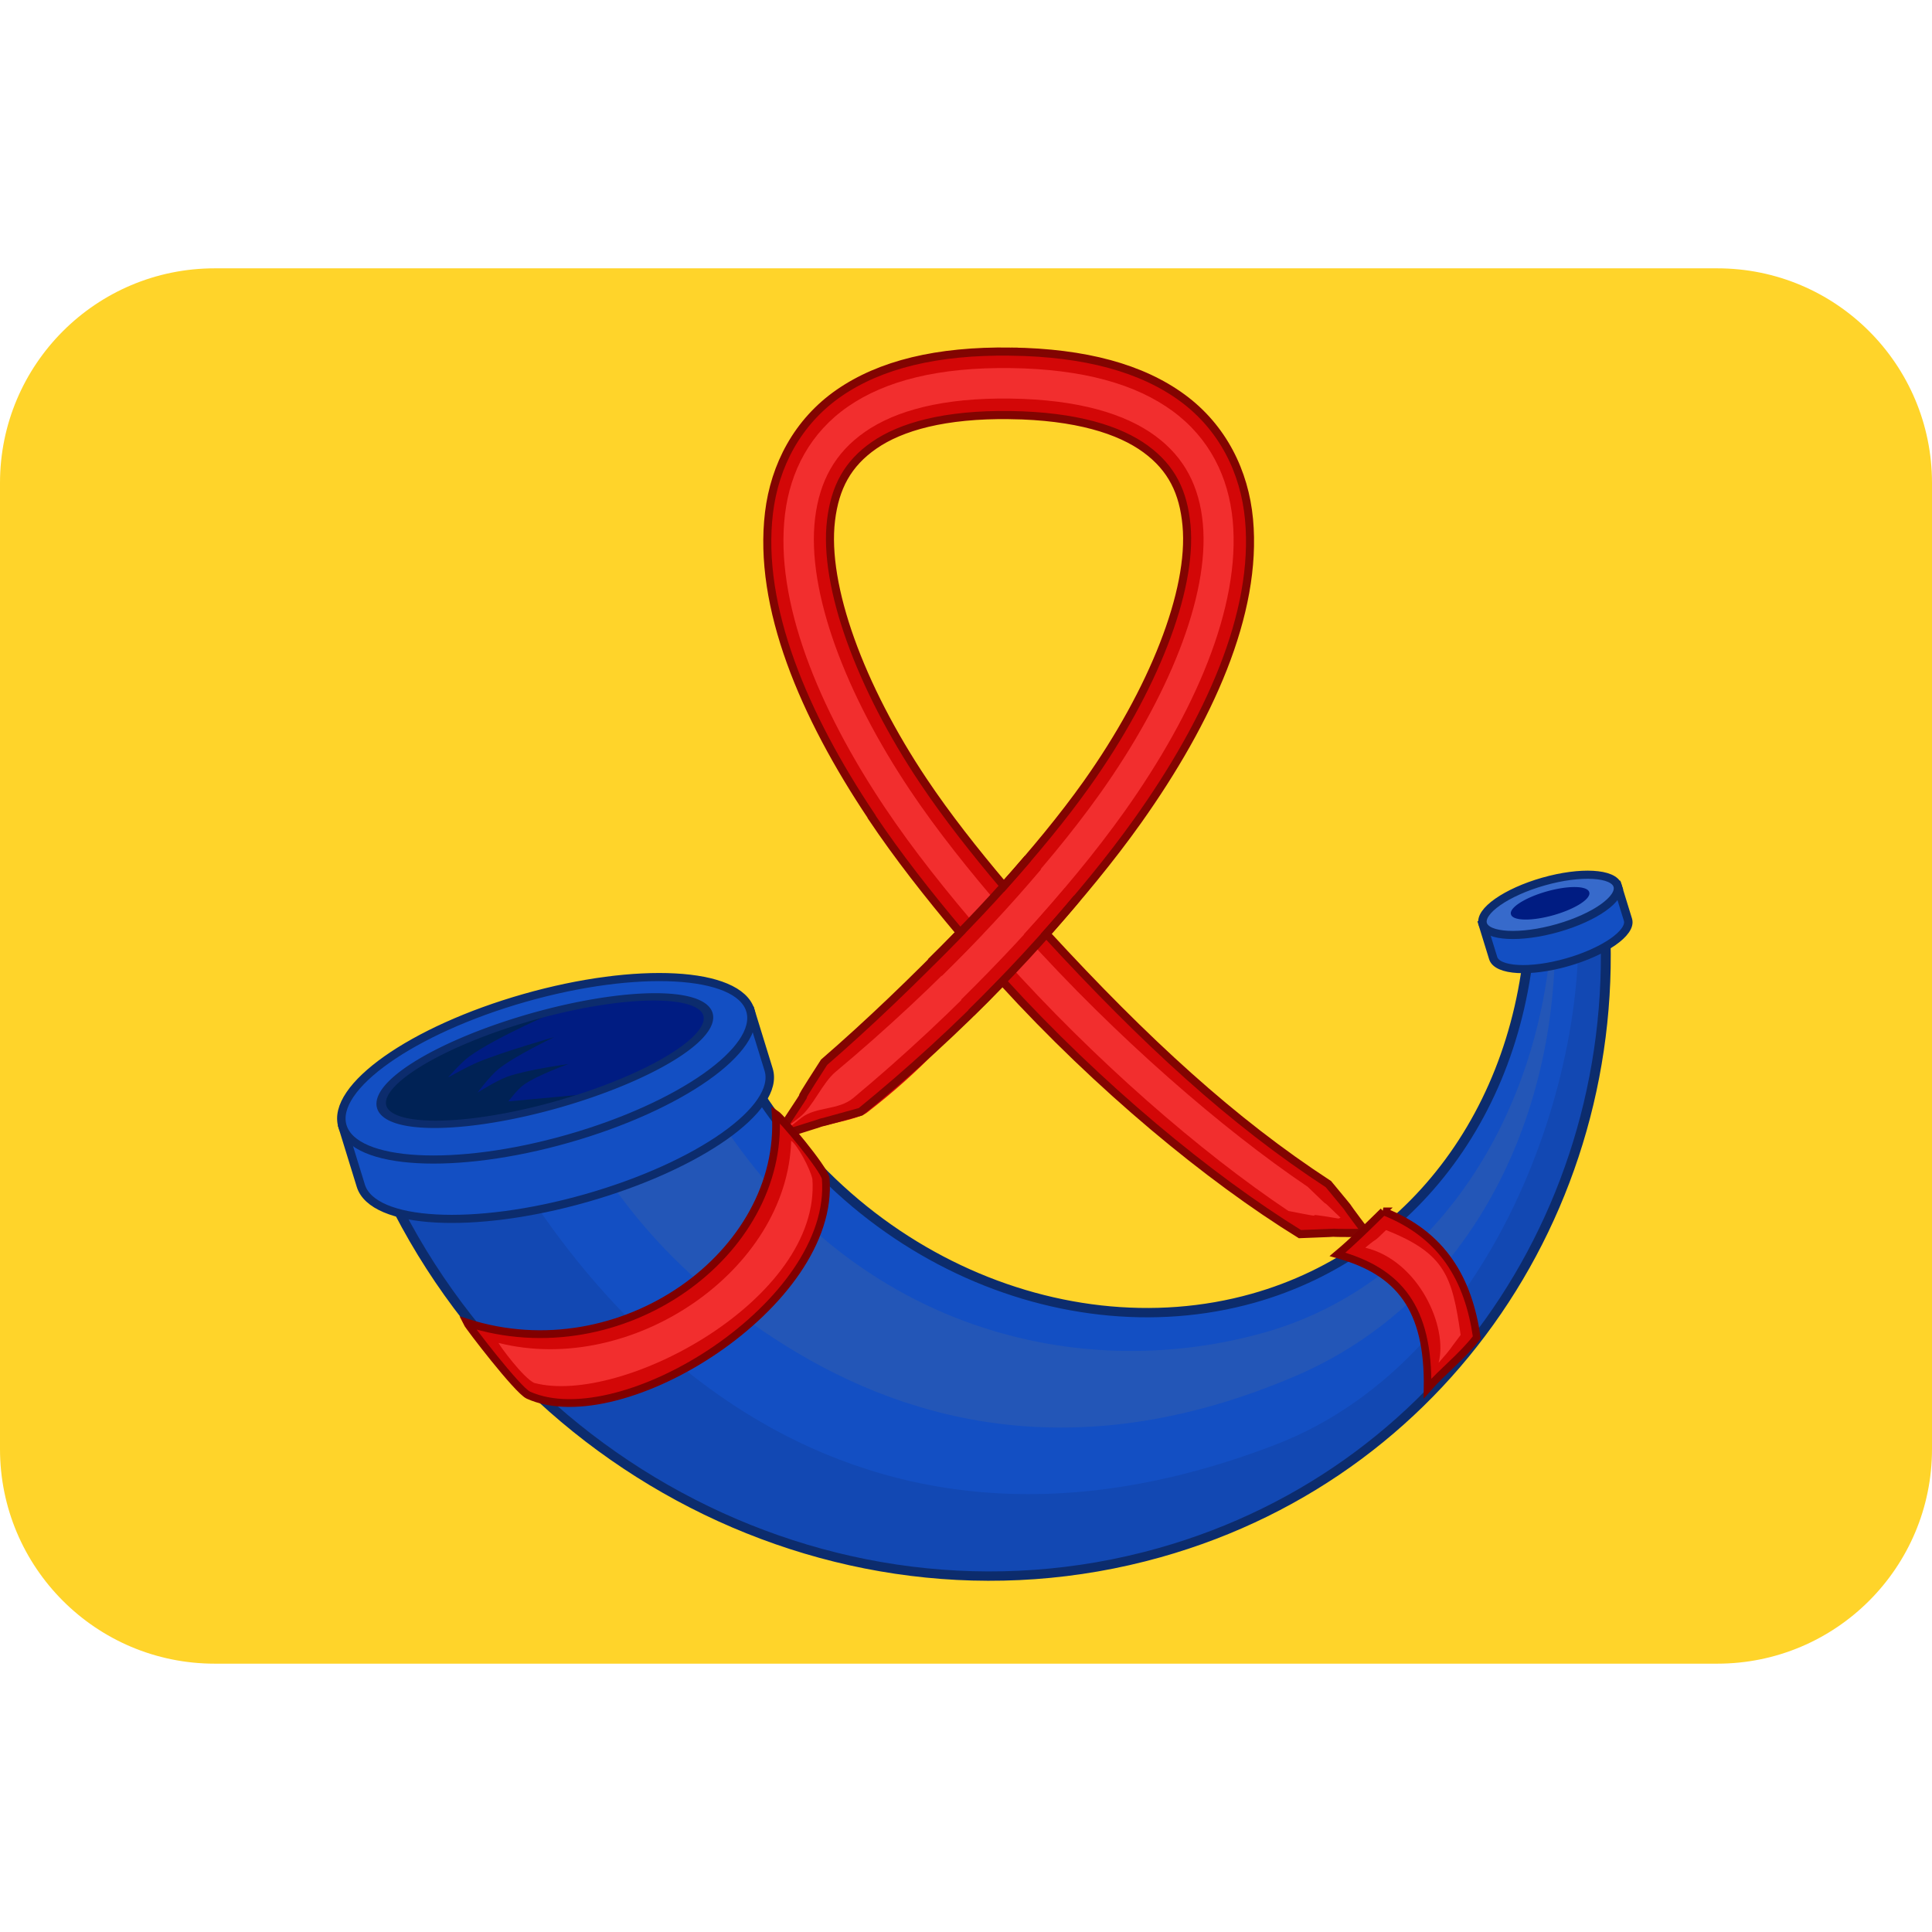 <?xml version="1.0" encoding="UTF-8" standalone="no"?>
<svg
   viewBox="0 0 36 36"
   version="1.1"
   id="svg61456"
   sodipodi:docname="aurenja.svg"
   inkscape:version="1.2.1 (9c6d41e410, 2022-07-14)"
   xmlns:inkscape="http://www.inkscape.org/namespaces/inkscape"
   xmlns:sodipodi="http://sodipodi.sourceforge.net/DTD/sodipodi-0.dtd"
   xmlns="http://www.w3.org/2000/svg"
   xmlns:svg="http://www.w3.org/2000/svg">
  <defs
     id="defs61460" />
  <sodipodi:namedview
     id="namedview61458"
     pagecolor="#ffffff"
     bordercolor="#000000"
     borderopacity="0.25"
     inkscape:showpageshadow="2"
     inkscape:pageopacity="0.0"
     inkscape:pagecheckerboard="0"
     inkscape:deskcolor="#d1d1d1"
     showgrid="false"
     inkscape:zoom="6.2090162"
     inkscape:cx="1.3689769"
     inkscape:cy="-35.915513"
     inkscape:window-width="1536"
     inkscape:window-height="1039"
     inkscape:window-x="252"
     inkscape:window-y="0"
     inkscape:window-maximized="0"
     inkscape:current-layer="svg61456" />
  <path
     id="path61452"
     style="font-variation-settings:normal;opacity:1;vector-effect:none;fill:#ffd42a;fill-opacity:1;stroke-width:3.031;stroke-linecap:butt;stroke-linejoin:miter;stroke-miterlimit:4;stroke-dasharray:none;stroke-dashoffset:0;stroke-opacity:1;-inkscape-stroke:none;stop-color:#000000;stop-opacity:1;stroke:none;marker:none;marker-start:none;marker-mid:none;marker-end:none"
     d="M 4 5 C 1.791 5 0 6.791 0 9 L 0 18 L 0 27 C 0 29.209 1.791 31 4 31 L 32 31 C 34.209 31 36 29.209 36 27 L 36 18 L 36 9 C 36 6.791 34.209 5 32 5 L 4 5 z " />
  <g
     transform="matrix(0.083,0,0,0.084,-70.967,-3.052)"
     style="display:inline"
     id="g2306-3-4">
    <path
       inkscape:connector-curvature="0"
       style="color:#000000;font-style:normal;font-variant:normal;font-weight:normal;font-stretch:normal;font-size:medium;line-height:normal;font-family:Sans;-inkscape-font-specification:Sans;text-indent:0;text-align:start;text-decoration:none;text-decoration-line:none;letter-spacing:normal;word-spacing:normal;text-transform:none;writing-mode:lr-tb;direction:ltr;baseline-shift:baseline;text-anchor:start;display:inline;overflow:visible;visibility:visible;fill:#d30707;fill-opacity:1;stroke:none;stroke-width:1.802;stroke-miterlimit:4;stroke-dasharray:none;marker:none;enable-background:accumulate"
       id="path8725-7-4"
       d="m 1082.016,114.326 c -16.64,-0.229 -29.381,2.862 -38.655,9.204 -9.274,6.342 -14.415,16.06 -15.693,26.506 -2.553,20.876 7.82,44.96 23.032,67.43 l -9e-4,0.069 c 5.889,8.693 12.717,17.272 19.878,25.683 -12.256,12.46 -17.609,18.016 -30.186,28.155 -2.871,2.314 -9.695,17.471 -12.875,19.905 -15.036,11.507 -28.633,10.681 -37.407,14.265 l 4.377,11.43 c 11.081,-4.526 20.694,-16.654 37.104,-28.344 2.754,-1.962 15.534,-3.547 18.044,-5.471 12.894,-9.88 18.246,-16.585 30.46,-29.107 22.049,23.886 44.855,42.985 65.425,55.354 5.497,3.305 11.175,-1.634 15.864,0.433 l -0.034,-1.095 c -2.305,-1.016 -5.841,-7.954 -8.349,-9.536 -17.669,-11.144 -39.029,-29.875 -63.094,-55.724 7.389,-8.211 14.451,-16.599 20.576,-25.126 15.843,-22.057 26.927,-45.886 24.947,-66.84 -0.99,-10.477 -5.862,-20.332 -14.958,-26.927 -9.097,-6.595 -21.816,-10.035 -38.456,-10.264 z m -0.194,14.083 c 14.794,0.203 24.552,3.279 30.415,7.53 5.863,4.251 8.467,9.589 9.158,16.904 1.382,14.631 -7.591,36.759 -22.33,57.278 -5.472,7.618 -11.899,15.242 -18.679,22.736 -6.566,-7.671 -12.791,-15.482 -18.047,-23.241 -14.169,-20.916 -22.531,-43.283 -20.747,-57.87 0.892,-7.294 3.71,-12.557 9.688,-16.645 5.978,-4.088 15.748,-6.895 30.542,-6.692 z" />
    <path
       inkscape:connector-curvature="0"
       style="color:#000000;font-style:normal;font-variant:normal;font-weight:normal;font-stretch:normal;font-size:medium;line-height:normal;font-family:Sans;-inkscape-font-specification:Sans;text-indent:0;text-align:start;text-decoration:none;text-decoration-line:none;letter-spacing:normal;word-spacing:normal;text-transform:none;writing-mode:lr-tb;direction:ltr;baseline-shift:baseline;text-anchor:start;display:inline;overflow:visible;visibility:visible;fill:#f22e2e;fill-opacity:1;stroke:none;stroke-width:1.802;stroke-miterlimit:4;stroke-dasharray:none;marker:none;enable-background:accumulate"
       id="path8727-0-5"
       d="m 1081.966,117.985 c -16.162,-0.222 -28.153,2.784 -36.574,8.542 -8.421,5.759 -12.96,14.273 -14.138,23.903 -2.355,19.26 7.487,42.996 22.444,65.075 6.415,9.47 14.004,18.84 21.986,27.99 -10.558,10.976 -21.922,21.399 -33.084,30.615 -2.933,2.422 -5.104,7.759 -7.991,10.002 -16.229,12.608 -32.191,19.207 -43.148,23.682 l 2.607,6.25 c 11.652,-4.759 24.927,-17.522 40.914,-29.781 3.197,-2.451 8.302,-1.645 11.545,-4.312 11.369,-9.349 22.888,-19.934 33.642,-31.147 20.609,22.714 44.292,43.047 64.102,56.157 11.908,2.326 -0.117,-0.242 11.248,1.682 l 0.46,-0.181 c -6.811,-6.54 0.101,0.327 -7.379,-6.868 -19.202,-12.807 -43.108,-33.318 -63.733,-55.973 8.228,-8.924 16.008,-18.089 22.678,-27.376 15.557,-21.659 26.049,-45.115 24.224,-64.433 -0.912,-9.659 -5.216,-18.294 -13.476,-24.283 -8.26,-5.988 -20.163,-9.322 -36.326,-9.544 z m -0.093,6.765 c 15.272,0.21 25.777,3.392 32.477,8.249 6.7,4.857 9.942,11.347 10.711,19.48 1.537,16.267 -7.961,38.838 -22.985,59.755 -6.321,8.799 -13.79,17.594 -21.695,26.147 -7.678,-8.777 -14.953,-17.753 -21.037,-26.734 -14.444,-21.322 -23.318,-44.146 -21.334,-60.364 0.992,-8.109 4.411,-14.508 11.242,-19.179 6.831,-4.671 17.351,-7.564 32.622,-7.354 z" />
    <path
       inkscape:connector-curvature="0"
       style="color:#000000;font-style:normal;font-variant:normal;font-weight:normal;font-stretch:normal;font-size:medium;line-height:normal;font-family:Sans;-inkscape-font-specification:Sans;text-indent:0;text-align:start;text-decoration:none;text-decoration-line:none;letter-spacing:normal;word-spacing:normal;text-transform:none;writing-mode:lr-tb;direction:ltr;baseline-shift:baseline;text-anchor:start;display:inline;overflow:visible;visibility:visible;fill:#d30707;fill-opacity:1;stroke:none;stroke-width:1.802;stroke-miterlimit:4;stroke-dasharray:none;marker:none;enable-background:accumulate"
       id="path8729-4-7"
       d="m 1085.806,226.925 c -6.754,7.868 -14.155,15.577 -21.789,22.969 l 2.445,2.934 c 7.821,-7.59 15.353,-15.539 22.282,-23.653 z m 8.267,6.397 c -7.233,8.534 -15.123,16.827 -23.264,24.744 l 2.445,2.934 c 8.318,-8.106 16.355,-16.652 23.756,-25.428 z" />
    <path
       inkscape:connector-curvature="0"
       style="color:#000000;font-style:normal;font-variant:normal;font-weight:normal;font-stretch:normal;font-size:medium;line-height:normal;font-family:Sans;-inkscape-font-specification:Sans;text-indent:0;text-align:start;text-decoration:none;text-decoration-line:none;letter-spacing:normal;word-spacing:normal;text-transform:none;writing-mode:lr-tb;direction:ltr;baseline-shift:baseline;text-anchor:start;display:inline;overflow:visible;visibility:visible;fill:none;stroke:#820401;stroke-width:1.802;stroke-miterlimit:4;stroke-dasharray:none;stroke-opacity:1;marker:none;enable-background:accumulate"
       id="path8731-1-4"
       d="m 1082.016,114.326 c -16.64,-0.229 -29.381,2.862 -38.655,9.204 -9.274,6.342 -14.415,16.06 -15.693,26.506 -2.553,20.876 7.82,44.96 23.032,67.43 l -9e-4,0.069 c 5.889,8.693 12.717,17.272 19.878,25.683 -10.458,10.632 -20.593,20.242 -30.543,28.754 -9.972,15.285 0.71,-0.407 -9.943,15.499 -12.052,9.161 -28.043,12.484 -39.982,18.072 l 4.377,11.43 c 11.795,-4.817 20.107,-17.15 35.909,-28.835 17.533,-5.335 0.254,-0.324 17.836,-5.185 10.806,-8.688 21.685,-18.467 31.863,-28.902 21.677,23.482 46.39,43.619 66.763,56.045 14.883,-0.531 0.546,-0.207 14.9,-0.258 l 0.341,0.405 c -8.481,-11.061 -0.882,-1.661 -8.844,-11.237 -21.512,-13.862 -41.004,-31.52 -63.349,-55.522 7.389,-8.21 14.451,-16.599 20.576,-25.126 15.843,-22.057 26.927,-45.886 24.947,-66.84 -0.99,-10.477 -5.862,-20.332 -14.958,-26.927 -9.096,-6.595 -21.816,-10.035 -38.456,-10.264 z m -0.194,14.083 c 14.794,0.203 24.552,3.279 30.415,7.53 5.863,4.251 8.467,9.589 9.158,16.904 1.382,14.631 -7.591,36.759 -22.33,57.278 -5.472,7.618 -11.899,15.242 -18.679,22.736 -6.566,-7.671 -12.791,-15.482 -18.047,-23.241 -14.169,-20.916 -22.531,-43.283 -20.747,-57.87 0.892,-7.294 3.71,-12.557 9.688,-16.645 5.978,-4.088 15.748,-6.895 30.542,-6.692 z" />
    <path
       inkscape:connector-curvature="0"
       style="color:#000000;font-style:normal;font-variant:normal;font-weight:normal;font-stretch:normal;font-size:medium;line-height:normal;font-family:Sans;-inkscape-font-specification:Sans;text-indent:0;text-align:start;text-decoration:none;text-decoration-line:none;letter-spacing:normal;word-spacing:normal;text-transform:none;writing-mode:lr-tb;direction:ltr;baseline-shift:baseline;text-anchor:start;display:inline;overflow:visible;visibility:visible;fill:#800000;fill-opacity:1;stroke:#820401;stroke-width:1.802;stroke-miterlimit:4;stroke-dasharray:none;stroke-opacity:1;marker:none;enable-background:accumulate"
       id="path8733-6-17"
       d="m 1085.746,226.8 c -6.754,7.868 -14.155,15.577 -21.789,22.969 m 9.112,11.227 c 8.318,-8.106 16.355,-16.652 23.756,-25.428" />
    <g
       transform="matrix(2.235,-0.629,0.661,2.118,-185.896,-351.99)"
       id="g8721-3-8"
       style="display:inline;stroke-width:0.816;stroke-miterlimit:4;stroke-dasharray:none">
      <g
         transform="matrix(1.012,0.004,0.004,1.001,-6.575,-3.131)"
         id="g8735-4-1"
         style="stroke-width:0.816;stroke-miterlimit:4;stroke-dasharray:none">
        <path
           d="m 379.968,414.743 c 1.036,35.054 27.72,63.123 60.533,63.123 29.405,0 53.887,-22.553 59.401,-52.464 h -6.967 c -5.672,18.522 -20.12,30.49 -36.653,30.49 -19.523,0 -38.038,-16.689 -40.732,-41.149 z"
           id="path8737-3-9"
           style="fill:#134fc3;fill-opacity:1;stroke:none"
           inkscape:connector-curvature="0" />
        <path
           d="m 390.878,414.743 h -10.91 c 1.036,35.054 27.72,63.123 60.533,63.123 29.405,0 53.887,-22.553 59.401,-52.464 h -2.588 c -2.821,16.245 -19.901,42.935 -43.199,45.203 -45.158,4.397 -59.934,-32.115 -63.236,-55.863 z"
           id="path8739-4-4"
           style="display:inline;fill:#1248b3;fill-opacity:1;stroke:none"
           inkscape:connector-curvature="0" />
        <path
           d="m 181.969,84.687 c 1.86,11.2 5.074,20.959 13.844,31.344 9.376,11.102 23.626,19.649 45.531,16.656 18.451,-2.521 31.865,-18.333 36.688,-37.031 h -0.219 c -6.215,18.362 -21.03,32 -38.094,32 -20.178,0 -40.96,-13.75 -45.062,-42.969 z"
           transform="translate(216.572,331.844)"
           id="path8741-8-7"
           style="fill:#2356b7;fill-opacity:1;stroke:none"
           inkscape:connector-curvature="0" />
        <path
           d="m 379.968,414.743 c 1.036,35.054 27.72,63.123 60.533,63.123 29.405,0 53.887,-22.553 59.401,-52.464 h -6.967 c -5.672,18.522 -20.12,30.49 -36.653,30.49 -19.523,0 -38.038,-16.689 -40.732,-41.149 z"
           id="path8749-6-3"
           style="display:inline;fill:none;stroke:#0c2c6d;stroke-width:0.939;stroke-miterlimit:4;stroke-dasharray:none;stroke-opacity:1"
           inkscape:connector-curvature="0" />
      </g>
      <g
         transform="matrix(0.342,0,0,0.342,341.654,274.713)"
         id="g8751-2-22"
         style="stroke-width:2.383;stroke-miterlimit:4;stroke-dasharray:none">
        <path
           d="m 470.075,450.774 c 0,3.929 -9.075,7.114 -19.973,7.114 -10.898,0 -19.611,-3.185 -19.611,-7.114 V 440.356 h 39.584 z"
           id="path8753-7-5"
           style="display:inline;fill:#134fc3;fill-opacity:1;stroke:#0c2c6d;stroke-width:2.383;stroke-miterlimit:4;stroke-dasharray:none;stroke-opacity:1"
           inkscape:connector-curvature="0" />
        <path
           d="m 201.983,84.314 c 0,4.124 -9.225,7.467 -20.663,7.467 -11.438,0 -20.882,-3.343 -20.882,-7.467 0,-4.124 9.444,-7.467 20.882,-7.467 11.438,0 20.663,3.343 20.663,7.467 z"
           transform="matrix(0.953,0,0,0.953,277.626,360.022)"
           id="path8755-4-9"
           style="display:inline;fill:#376acb;fill-opacity:1;stroke:#0c2c6d;stroke-width:2.501;stroke-miterlimit:4;stroke-dasharray:none;stroke-opacity:1"
           inkscape:connector-curvature="0" />
        <path
           d="m 193.374,84.314 a 12.055,3.757 0 1 1 -24.109,0 12.055,3.757 0 1 1 24.109,0 z"
           transform="matrix(0.953,0,0,0.953,277.626,359.561)"
           id="path8757-4-6"
           style="display:inline;fill:#001c82;fill-opacity:1;stroke:none"
           inkscape:connector-curvature="0" />
      </g>
      <g
         transform="translate(-2.045,-0.608)"
         id="g8759-1-4"
         style="stroke-width:0.816;stroke-miterlimit:4;stroke-dasharray:none">
        <g
           transform="translate(1.146,-0.836)"
           id="g8761-5-1"
           style="stroke-width:0.816;stroke-miterlimit:4;stroke-dasharray:none">
          <path
             d="m 419.703,421.184 c 0,4.071 -9.204,7.372 -20.496,7.372 -11.292,0 -20.467,-3.3 -20.467,-7.372 v -6.217 c 8.031,-5.851 31.178,-6.571 40.964,0 z"
             id="path8763-1-4"
             style="fill:#134fc3;fill-opacity:1;stroke:#0c2c6d;stroke-width:0.816;stroke-miterlimit:4;stroke-dasharray:none;stroke-opacity:1"
             inkscape:connector-curvature="0" />
          <path
             d="m 419.703,414.967 c 0,4.071 -9.204,7.372 -20.496,7.372 -11.292,0 -20.467,-3.3 -20.467,-7.372 0,-4.071 9.176,-7.372 20.467,-7.372 11.292,0 20.496,3.3 20.496,7.372 z"
             id="path8765-7-9"
             style="fill:#134fc3;fill-opacity:1;stroke:#0c2c6d;stroke-width:0.816;stroke-miterlimit:4;stroke-dasharray:none;stroke-opacity:1"
             inkscape:connector-curvature="0" />
          <path
             d="m 202.03,84.314 a 20.71,7.467 0 1 1 -41.42,0 20.71,7.467 0 1 1 41.42,0 z"
             transform="matrix(0.791,0,0,0.612,255.871,362.584)"
             id="path8767-9-0"
             style="fill:#002255;fill-opacity:1;stroke:none"
             inkscape:connector-curvature="0" />
        </g>
        <path
           d="m 409.734,417.119 c 2.875,-0.521 5.705,-1.016 7.142,-3.701 -1.317,-3.424 -9.1,-4.313 -13.691,-4.537 0,0 -6.553,0.853 -9.619,2.005 -0.907,0.341 -2.532,1.428 -2.532,1.428 0,0 2.107,-0.518 3.181,-0.649 2.58,-0.315 7.791,-0.325 7.791,-0.325 0,0 -4.18,0.715 -6.103,1.558 -0.946,0.415 -2.597,1.688 -2.597,1.688 0,0 2.097,-0.635 3.181,-0.714 2.013,-0.147 6.038,0.455 6.038,0.455 0,0 -3.241,0.216 -4.74,0.779 -0.692,0.26 -1.883,1.169 -1.883,1.169 l 7.337,1.428 z"
           id="path8769-8-1"
           style="fill:#001c82;fill-opacity:1;stroke:none"
           inkscape:connector-curvature="0" />
        <path
           d="m 202.03,84.314 a 20.71,7.467 0 1 1 -41.42,0 20.71,7.467 0 1 1 41.42,0 z"
           transform="matrix(0.791,0,0,0.612,257.017,361.748)"
           id="path8771-5-1"
           style="display:inline;fill:none;stroke:#0c2c6d;stroke-width:1.173;stroke-miterlimit:4;stroke-dasharray:none;stroke-opacity:1"
           inkscape:connector-curvature="0" />
      </g>
    </g>
    <g
       transform="matrix(0.958,0,0,0.958,43.389,11.74)"
       id="g2272-2-0">
      <path
         inkscape:connector-curvature="0"
         style="fill:#d30707;fill-opacity:1;fill-rule:evenodd;stroke:#800000;stroke-width:1.802;stroke-linecap:butt;stroke-linejoin:miter;stroke-miterlimit:4;stroke-dasharray:none;stroke-opacity:1"
         id="path2789-78-9"
         d="m 1028.996,283.635 c 2.152,32.33 -36.161,59.77 -72.333,48.312 0.46,0.925 11.769,15.52 14.34,16.758 21.854,9.786 72.153,-21.154 69.713,-50.2 -0.507,-2.392 -10.212,-13.85 -11.72,-14.87 z" />
      <path
         inkscape:connector-curvature="0"
         style="fill:#f22e2e;fill-opacity:1;fill-rule:evenodd;stroke:none;stroke-width:0.715"
         id="path2789-7-8-7"
         d="m 1032.623,289.812 c -0.883,30.054 -37.281,54.62 -68.586,46.813 0.46,0.925 5.773,8.025 8.344,9.262 20.393,5.402 67.249,-19.379 65.216,-47.202 -0.507,-2.392 -3.466,-7.854 -4.974,-8.874 z" />
    </g>
    <g
       transform="matrix(0.94,0,0,0.94,69.076,18.208)"
       id="g2276-6-9">
      <path
         inkscape:connector-curvature="0"
         style="fill:#d30707;fill-opacity:1;fill-rule:evenodd;stroke:#800000;stroke-width:1.802;stroke-linecap:butt;stroke-linejoin:miter;stroke-miterlimit:4;stroke-dasharray:none;stroke-opacity:1"
         id="path8141-2-7"
         d="m 1166.503,305.139 c -3.73,3.604 -7.133,6.985 -10.955,10.156 14.727,4.031 21.812,12.661 21.509,31.657 3.614,-4.081 8.296,-7.597 11.764,-12.063 -2.013,-13.753 -8.13,-24.223 -22.318,-29.75 z" />
      <path
         inkscape:connector-curvature="0"
         style="fill:#f22e2e;fill-opacity:1;fill-rule:evenodd;stroke:none;stroke-width:0.715"
         id="path8141-9-0-9"
         d="m 1167.143,309.567 c -3.73,3.604 -1.133,0.985 -4.955,4.156 12.727,3.031 19.812,18.661 17.51,27.157 3.614,-4.081 1.796,-2.097 5.264,-6.563 -2.013,-13.753 -3.63,-19.223 -17.818,-24.75 z" />
    </g>
  </g>
</svg>
